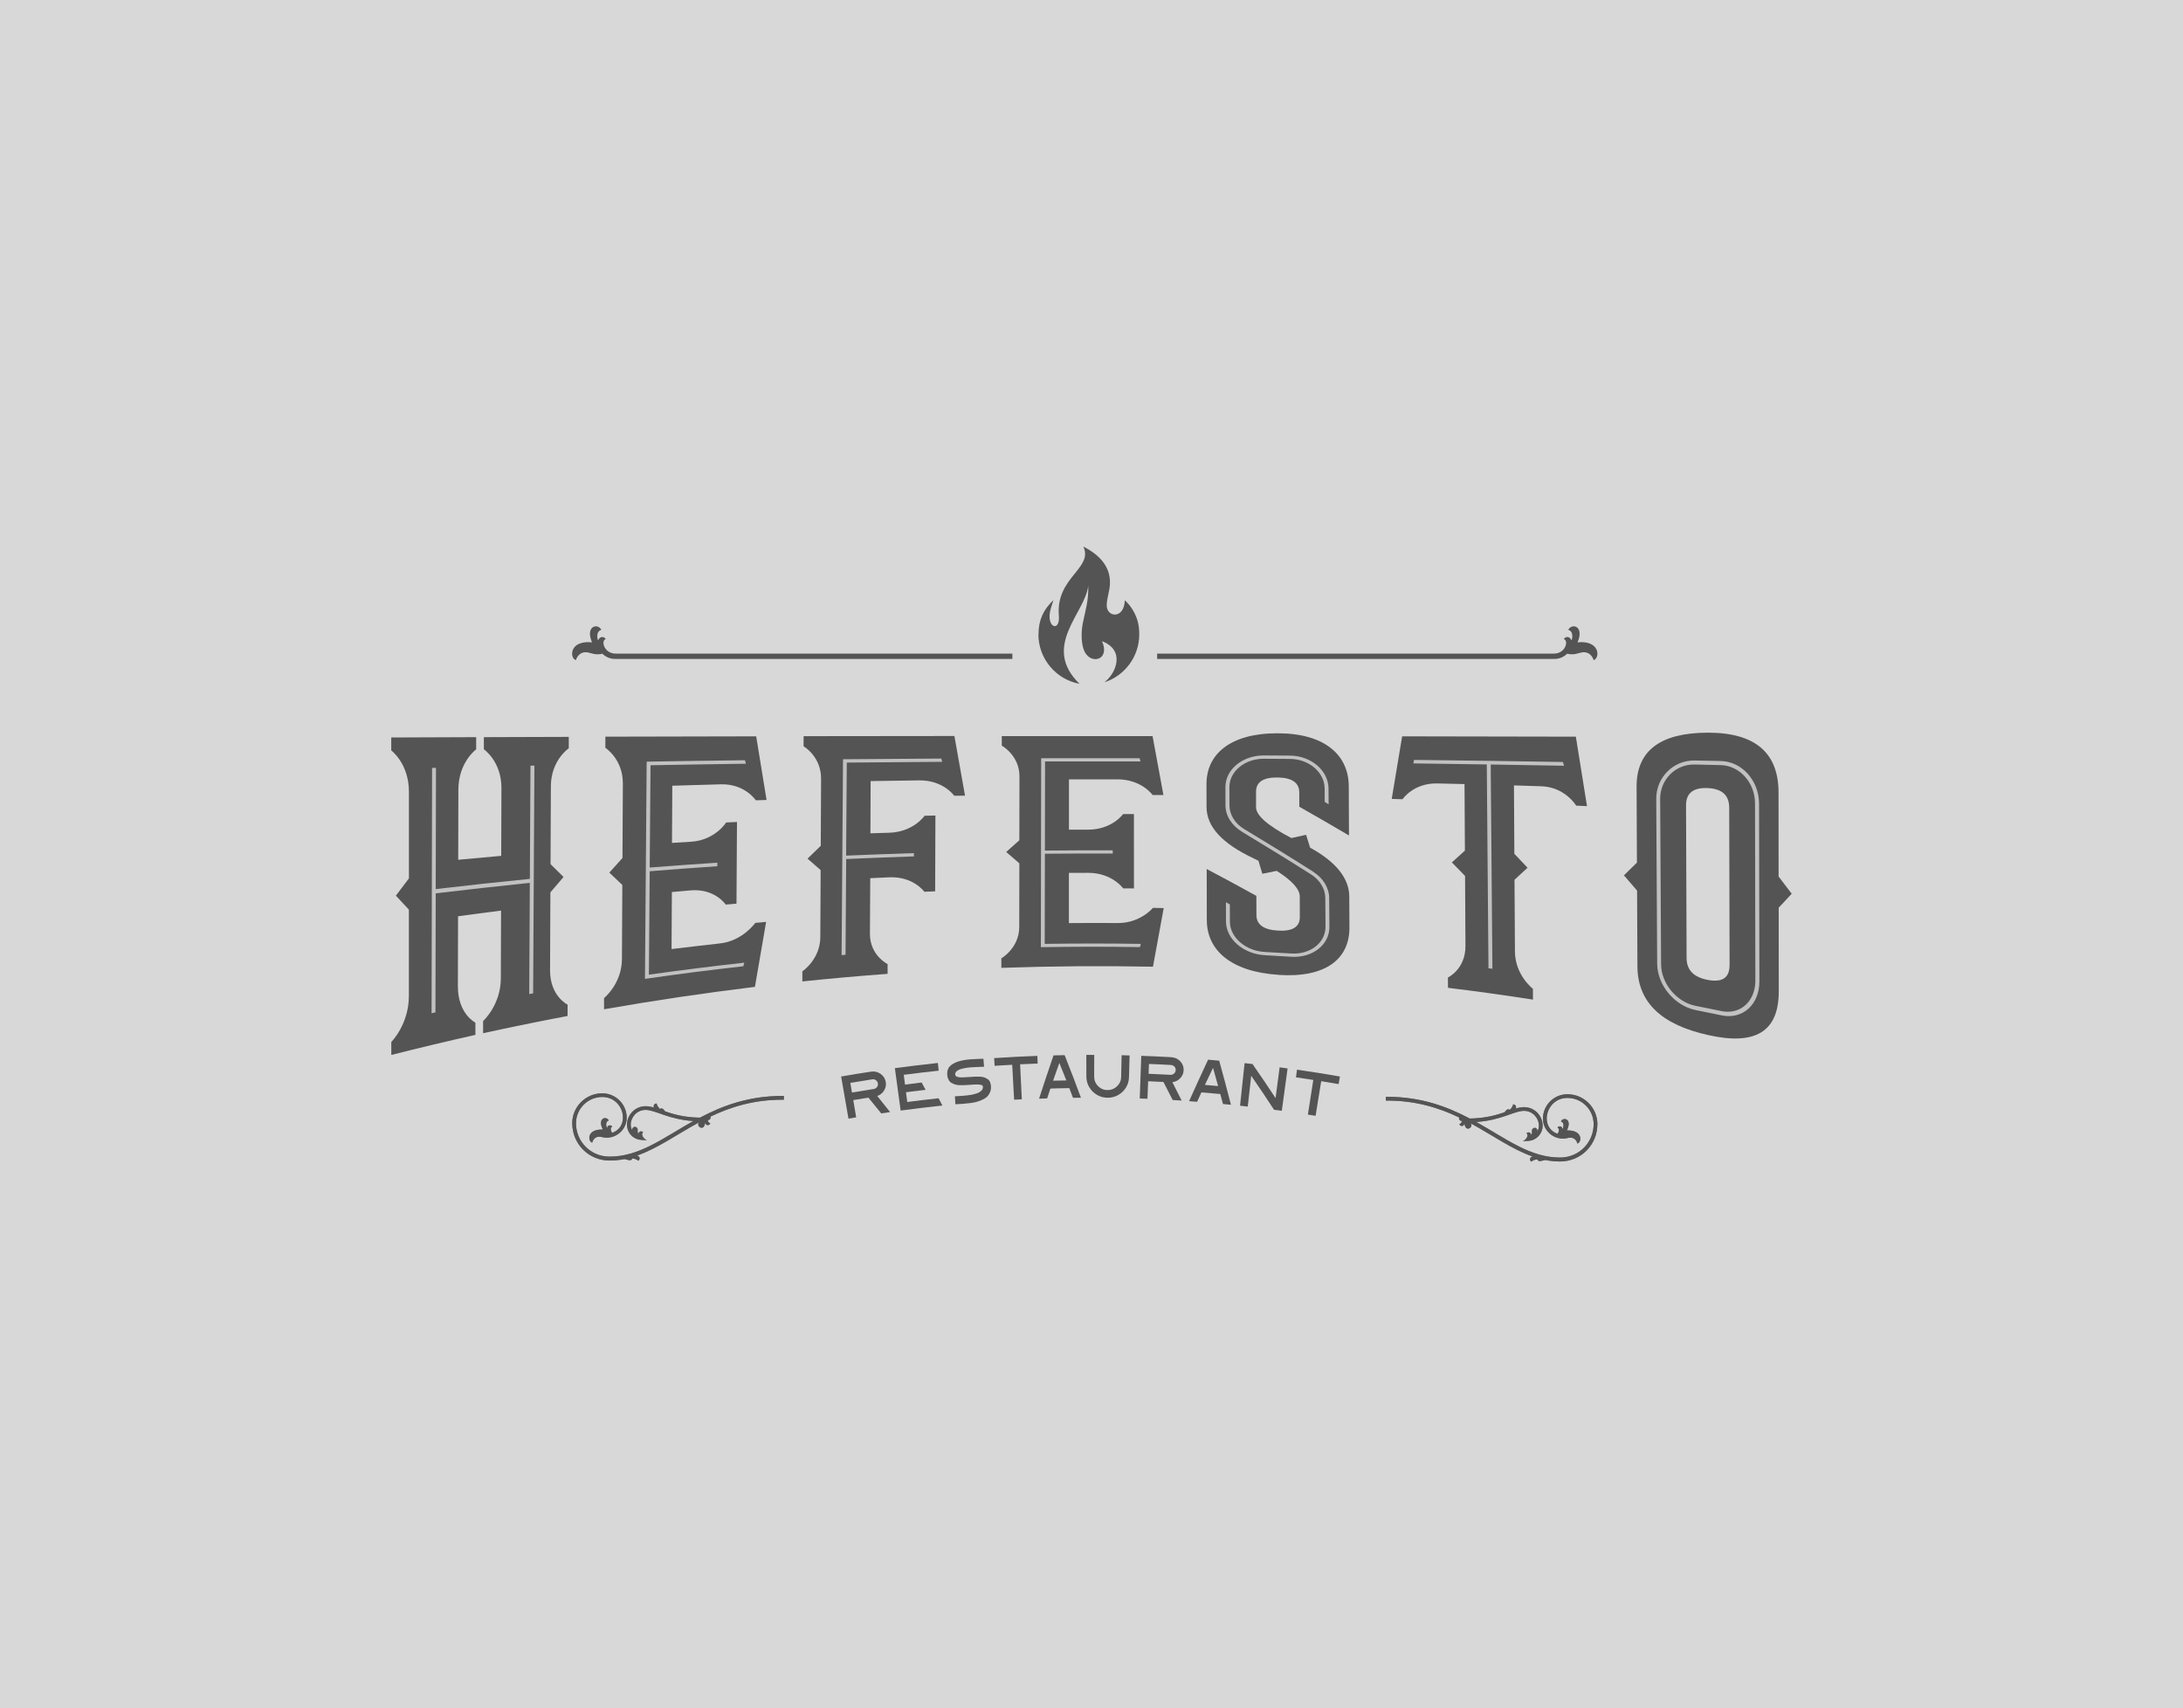 <?xml version="1.0" encoding="UTF-8"?>
<svg id="Capa_1" data-name="Capa 1" xmlns="http://www.w3.org/2000/svg" viewBox="0 0 400 313">
  <rect x="0" y="0" width="400" height="313" style="fill: #d8d8d8;"/>
  <g>
    <path d="M190.27,116.22c0,4.52,3.25,8.28,7.54,9.08-7.12-6.91,1.18-13.11,1.59-18.02,.1,2.74-.53,4.62-1,6.93-.26,1.31-.43,3.92,.46,5.42,1.26,2.12,4.55,1.23,3.07-2.14,4.31,1.64,2.6,5.9,.43,7.53,3.71-1.2,6.39-4.68,6.39-8.79,0-.94-.1-1.79-.34-2.58-.41-1.33-1.26-2.76-2.31-3.66-.09,3.17-2.75,3.19-3.24,1.49-.27-.92,.31-2.75,.45-3.74,.54-3.73-1.82-6.06-4.8-7.59,1.85,4.02-5.08,5.63-4.49,12.62,.27,3.21-2.45,2.23-1.51-1.17,.15-.55,.35-1.09,.53-1.65-1.88,1.75-2.75,3.7-2.75,6.28h0Z" style="fill: #545454; fill-rule: evenodd;"/>
    <g>
      <path d="M154.13,197.25c1.82-.32,3.65-.62,5.47-.89,.65-.1,1.24,.04,1.77,.42,.53,.38,.84,.89,.94,1.53,.08,.55-.04,1.06-.33,1.53-.3,.48-.72,.8-1.24,.98,.79,.98,1.58,1.96,2.36,2.95-.55,.08-1.09,.16-1.63,.24-.77-.97-1.56-1.93-2.35-2.89-.92,.15-1.85,.3-2.77,.45,.18,1.06,.35,2.11,.53,3.16-.47,.08-.94,.16-1.41,.24-.45-2.58-.9-5.15-1.35-7.73h0Zm1.98,2.93c1.33-.23,2.65-.44,3.98-.64,.25-.04,.45-.16,.6-.35,.15-.2,.21-.43,.17-.67-.04-.25-.16-.45-.36-.59-.21-.15-.43-.2-.68-.16-1.33,.21-2.68,.42-4.01,.65,.1,.59,.2,1.19,.3,1.77h0Z" style="fill: #545454;"/>
      <path d="M171.98,201.23l.7,1.34c-2.55,.27-5.1,.58-7.65,.92-.35-2.59-.7-5.18-1.06-7.77,2.63-.35,5.25-.67,7.88-.95,.05,.47,.1,.94,.15,1.41-2.14,.23-4.27,.48-6.4,.76,.08,.6,.16,1.19,.23,1.79,1.01-.13,2.04-.26,3.05-.38,.24,.45,.48,.89,.72,1.34-1.2,.14-2.39,.29-3.59,.44,.08,.6,.16,1.19,.23,1.79,1.91-.25,3.82-.48,5.73-.68h0Z" style="fill: #545454;"/>
      <path d="M173.6,197.22c-.06-.35-.06-.69,0-.99,.07-.3,.19-.55,.36-.76,.17-.21,.4-.4,.68-.56,.28-.16,.58-.29,.9-.4,.32-.1,.67-.18,1.06-.26,.67-.12,1.63-.2,2.85-.23,.36,0,.62-.01,.75-.02,.04,.49,.07,.98,.11,1.46-.11,0-.39,.01-.82,.03-1.17,.03-2.05,.1-2.65,.21-.27,.05-.52,.11-.74,.17-.22,.07-.42,.15-.6,.26-.18,.1-.31,.22-.39,.35-.08,.14-.11,.29-.07,.46,.01,.09,.06,.18,.14,.25,.08,.06,.18,.12,.33,.15,.14,.03,.28,.06,.41,.07,.13,.01,.31,.01,.54,0,.23,0,.43-.02,.57-.03,.14,0,.35-.02,.63-.04,.42-.04,.74-.06,.96-.06h.86c.35,.01,.63,.05,.82,.12,.19,.06,.4,.16,.61,.29,.21,.12,.37,.3,.48,.53,.1,.22,.16,.49,.19,.8,.03,.42-.03,.79-.18,1.13-.15,.33-.33,.61-.56,.83-.23,.21-.54,.4-.93,.57s-.75,.29-1.09,.38c-.33,.09-.75,.16-1.24,.21s-.89,.1-1.19,.12c-.3,.02-.67,.04-1.11,.06-.08,0-.16,0-.23,0-.03-.48-.05-.97-.07-1.45,.05,0,.13,0,.23-.01,.23-.01,.4-.02,.54-.03,.13,0,.33-.01,.6-.04,.27-.01,.49-.04,.66-.06,.17-.02,.39-.04,.65-.08s.48-.07,.65-.12,.37-.1,.57-.16c.21-.06,.38-.13,.52-.21s.26-.18,.38-.28,.21-.21,.26-.35c.05-.13,.07-.28,.06-.43,0-.07-.03-.14-.09-.2s-.15-.09-.28-.12-.25-.04-.36-.06c-.11-.01-.28-.01-.49-.01-.21,0-.38,.01-.52,.02s-.33,.02-.57,.04c-.43,.03-.75,.05-.97,.06-.21,.01-.5,.01-.87,.01s-.65-.04-.85-.1-.43-.15-.66-.27c-.23-.11-.43-.28-.56-.5-.13-.22-.23-.48-.3-.78v.02Z" style="fill: #545454;"/>
      <path d="M185.46,195.1c-1.07,.06-2.14,.12-3.21,.19-.03-.47-.06-.94-.09-1.41,2.64-.18,5.28-.31,7.92-.41,.02,.47,.04,.94,.05,1.41-1.07,.04-2.14,.09-3.21,.13,.11,2.14,.21,4.28,.31,6.42-.47,.02-.94,.05-1.41,.07-.11-2.14-.23-4.28-.35-6.42h0Z" style="fill: #545454;"/>
      <path d="M198.09,201.14c-.49,0-.98,0-1.48,.01-.23-.59-.45-1.19-.68-1.77-1.16,.01-2.31,.04-3.46,.08-.2,.6-.4,1.2-.6,1.8-.49,.01-.98,.03-1.48,.05,.86-2.65,1.75-5.29,2.65-7.93,.68-.01,1.36-.03,2.04-.04,1.03,2.6,2.03,5.2,2.99,7.81h.01Zm-5.13-3.12c.81-.02,1.62-.04,2.43-.05-.42-1.07-.84-2.14-1.28-3.21-.39,1.09-.77,2.18-1.15,3.26h0Z" style="fill: #545454;"/>
      <path d="M199.04,193.29h1.46c0,1.33,0,2.68-.01,4.02,0,.66,.24,1.23,.72,1.71s1.05,.72,1.72,.72,1.25-.22,1.74-.69,.75-1.03,.76-1.69c.03-1.33,.06-2.68,.09-4.01,.49,0,.97,.02,1.46,.04-.04,1.33-.07,2.68-.11,4.01-.02,.69-.21,1.33-.57,1.9s-.84,1.03-1.44,1.36c-.6,.33-1.24,.49-1.94,.48s-1.33-.18-1.92-.53-1.06-.81-1.41-1.4c-.35-.59-.53-1.23-.53-1.92,0-1.33,0-2.68-.01-4.02h0Z" style="fill: #545454;"/>
      <path d="M209.11,193.46c1.84,.06,3.68,.15,5.52,.25,.65,.04,1.21,.3,1.65,.77,.44,.48,.64,1.04,.6,1.68-.04,.55-.25,1.03-.65,1.43-.39,.4-.87,.64-1.41,.7,.57,1.12,1.14,2.24,1.7,3.37-.55-.04-1.09-.07-1.64-.1-.56-1.11-1.13-2.21-1.7-3.31-.93-.05-1.87-.09-2.8-.13-.04,1.07-.09,2.14-.13,3.21-.47-.02-.94-.04-1.41-.05,.09-2.61,.18-5.22,.28-7.84h0Zm1.33,3.29c1.34,.06,2.68,.12,4.02,.19,.25,.01,.48-.06,.66-.23,.19-.16,.29-.38,.31-.62,.01-.25-.06-.47-.23-.65s-.38-.28-.63-.3c-1.35-.08-2.7-.14-4.04-.19-.03,.6-.05,1.2-.07,1.8h0Z" style="fill: #545454;"/>
      <path d="M225.56,202.43c-.49-.05-.98-.1-1.47-.14-.16-.61-.33-1.22-.49-1.83-1.15-.11-2.31-.21-3.46-.3-.26,.57-.53,1.15-.79,1.72-.49-.04-.98-.07-1.47-.11,1.14-2.54,2.3-5.07,3.48-7.6,.67,.06,1.36,.11,2.04,.18,.75,2.69,1.46,5.39,2.15,8.08h0Zm-4.78-3.64c.81,.06,1.61,.13,2.42,.21-.31-1.11-.62-2.22-.93-3.34-.5,1.04-1,2.09-1.49,3.13h0Z" style="fill: #545454;"/>
      <path d="M229.27,197.1c-.21,1.89-.43,3.77-.64,5.66-.47-.05-.94-.11-1.41-.16,.28-2.6,.55-5.2,.83-7.8,.48,.05,.97,.11,1.45,.16,1.45,2.07,2.85,4.16,4.23,6.25,.25-1.88,.5-3.76,.74-5.64,.49,.06,.97,.13,1.46,.2-.35,2.59-.71,5.18-1.06,7.77-.48-.06-.94-.13-1.42-.19-1.36-2.09-2.75-4.17-4.19-6.24h0Z" style="fill: #545454;"/>
      <path d="M240.65,197.88c-1.06-.16-2.13-.33-3.19-.48,.06-.47,.13-.93,.2-1.4,2.63,.38,5.24,.79,7.86,1.25-.08,.46-.16,.93-.24,1.39-1.06-.18-2.12-.36-3.19-.53-.34,2.11-.69,4.23-1.03,6.34-.47-.08-.94-.15-1.41-.22,.33-2.11,.66-4.24,.99-6.35h0Z" style="fill: #545454;"/>
    </g>
    <path d="M284.84,119.75c1.33,0,2.13-1.13,2.13-1.94,0-.33-.13-.6-.42-.72,.16-.25,.4-.37,.64-.37,.29,0,.57,.18,.7,.53h.11c.06-.23,.1-.47,.1-.69,0-.53-.2-1-.74-1.15,.2-.43,.6-.65,.99-.65,.55,0,1.09,.43,1.09,1.36,0,.43-.11,.95-.39,1.58,.23-.02,.46-.04,.67-.04,2.21,0,2.98,1.16,2.98,2.1,0,.58-.29,1.09-.7,1.19,0,0-.35-1.44-1.79-1.44-.65,0-1.27,.38-2.19,.38-.26,0-.55-.03-.87-.11-.54,.54-1.26,.88-2.04,.95h.01s-.28,.01-3.41,.01c-4.46,0-46.19,0-69.68,0v-.98h72.8Z" style="fill: #545454;"/>
    <path d="M112.7,119.75c-1.33,0-2.13-1.13-2.13-1.94,0-.33,.13-.6,.42-.72-.16-.25-.4-.37-.64-.37-.29,0-.57,.18-.7,.53h-.11c-.06-.23-.1-.47-.1-.69,0-.53,.2-1,.74-1.15-.2-.43-.6-.65-.99-.65-.55,0-1.09,.43-1.09,1.36,0,.43,.11,.95,.38,1.58-.23-.02-.46-.04-.67-.04-2.22,0-2.98,1.16-2.98,2.1,0,.58,.28,1.09,.7,1.19,0,0,.35-1.44,1.79-1.44,.65,0,1.27,.38,2.19,.38,.26,0,.55-.03,.87-.11,.54,.54,1.26,.88,2.04,.95h-.01s.28,.01,3.41,.01c4.46,0,46.19,0,69.68,0v-.98H112.7Z" style="fill: #545454;"/>
    <path d="M104.86,205.86c0,3.66,2.94,6.79,6.84,6.79,1.72,0,2.97-.33,3-.33h0s-.09,.04-.29,.1h.05c.31,0,.67,.17,.96,.17,.19,0,.35-.08,.45-.33,.81,.1,1.09,.43,1.09,.43,.16-.12,.24-.29,.24-.45,0-.21-.14-.42-.48-.5,3.79-1.33,7.25-3.85,11.33-6.07-.08,.12-.11,.24-.11,.35,0,.33,.28,.62,.62,.62,.43,0,.59-.49,.65-.91,.09,.3,.28,.43,.48,.43s.4-.14,.45-.38c-.28-.01-.42-.26-.44-.56h.07c.26,0,.44-.21,.44-.44,0-.06-.01-.12-.04-.18,3.66-1.75,7.89-3.1,13.2-3.1h.26v-.69h-.26c-6.25,0-11.02,1.82-15.12,3.98-2.82-.04-4.78-.6-6.36-1.14-.23-.27-.42-.55-.68-.55-.09,0-.18,.03-.28,.1-.59-.56-.61-1.01-.61-1.01-.31,.01-.55,.21-.55,.49,0,.09,.02,.18,.07,.27-.5-.15-1.01-.26-1.54-.26-1.88,0-3.41,1.53-3.41,3.4,0,1.5,1.19,2.73,2.68,2.78h0s.08,0,.96,.06c-.43-.16-.87-.68-.87-1.09,0-.16,.06-.28,.19-.38-.11-.11-.25-.16-.38-.16-.25,0-.49,.19-.5,.52-.11-.26-.14-.44-.14-.57,0-.09,.02-.23,.02-.25,0-.32-.27-.53-.53-.53-.24,0-.48,.18-.48,.63h0c-.18-.32-.27-.69-.27-1.05,0-1.32,1.11-2.68,2.71-2.68,1.84,0,4.12,1.73,8.77,2.04-5.58,3.12-9.86,6.52-15.35,6.52-3.53,0-6.16-2.82-6.16-6.1,0-2.69,2.18-4.83,4.82-4.83,2.38,0,3.79,1.96,3.79,3.77,0,1.2-.62,2.33-1.99,2.81-.14-.21-.25-.47-.25-.7,0-.19,.08-.36,.27-.45-.11-.16-.27-.23-.43-.23-.25,0-.49,.18-.52,.55-.09-.23-.16-.48-.16-.71,0-.34,.13-.63,.48-.75-.15-.28-.42-.42-.68-.42-.38,0-.75,.3-.75,.9,0,.31,.1,.7,.34,1.19h-.2c-1.71,0-2.28,.83-2.28,1.52,0,.44,.23,.82,.54,.88,0,0,.2-1.08,1.28-1.08,.47,0,.68,.18,1.38,.18,1.85,0,3.65-1.52,3.65-3.66,0-2.44-1.98-4.47-4.48-4.47-3.01,0-5.5,2.44-5.5,5.51h0Z" style="fill: #757575;"/>
    <path d="M292.69,206.03c0,3.66-2.94,6.79-6.84,6.79-1.72,0-2.97-.33-3-.33h0s.09,.03,.29,.1h-.05c-.31,0-.67,.16-.96,.16-.19,0-.35-.08-.45-.33-.81,.1-1.09,.44-1.09,.44-.16-.12-.24-.29-.24-.45,0-.21,.14-.42,.48-.5-3.79-1.33-7.25-3.85-11.33-6.07,.08,.12,.11,.24,.11,.35,0,.33-.29,.61-.62,.61-.43,0-.59-.49-.65-.91-.09,.3-.28,.43-.48,.43s-.4-.14-.45-.38c.28-.02,.42-.26,.44-.56h-.07c-.25,0-.44-.21-.44-.44,0-.06,.01-.12,.04-.18-3.66-1.75-7.89-3.1-13.19-3.1h-.26v-.69h.26c6.25,0,11.02,1.82,15.12,3.98,2.81-.04,4.78-.6,6.36-1.14,.23-.27,.42-.55,.69-.55,.09,0,.18,.03,.28,.1,.59-.56,.61-1,.61-1,.31,0,.55,.21,.55,.49,0,.09-.02,.18-.08,.27,.5-.15,1.01-.26,1.54-.26,1.87,0,3.4,1.53,3.4,3.4,0,1.5-1.19,2.73-2.68,2.79h0s-.08,0-.96,.06c.43-.16,.87-.68,.87-1.09,0-.15-.06-.28-.19-.38,.11-.11,.25-.16,.38-.16,.25,0,.48,.19,.5,.52,.11-.25,.14-.44,.14-.57,0-.09-.02-.23-.02-.25,0-.32,.27-.53,.53-.53,.24,0,.48,.18,.48,.63h0c.18-.32,.27-.69,.27-1.06,0-1.31-1.11-2.68-2.72-2.68-1.83,0-4.12,1.73-8.76,2.04,5.58,3.12,9.86,6.52,15.35,6.52,3.53,0,6.16-2.82,6.16-6.1,0-2.69-2.18-4.83-4.81-4.83-2.37,0-3.79,1.96-3.79,3.77,0,1.19,.62,2.33,1.99,2.81,.14-.21,.25-.47,.25-.69,0-.19-.08-.36-.27-.45,.11-.16,.27-.23,.43-.23,.25,0,.49,.19,.52,.55,.09-.23,.16-.48,.16-.71,0-.34-.13-.64-.48-.75,.15-.28,.42-.43,.68-.43,.38,0,.75,.29,.75,.9,0,.31-.1,.7-.34,1.19h.2c1.71,0,2.27,.83,2.27,1.52,0,.44-.23,.82-.54,.88,0,0-.2-1.08-1.28-1.08-.47,0-.68,.18-1.38,.18-1.85,0-3.65-1.52-3.65-3.66,0-2.44,1.99-4.47,4.48-4.47,3.01,0,5.5,2.44,5.5,5.51v.02Z" style="fill: #757575;"/>
    <g>
      <path d="M104.86,205.86c0,3.66,2.94,6.79,6.84,6.79,1.72,0,2.97-.33,3-.33h0s-.09,.04-.29,.1h.05c.31,0,.67,.17,.96,.17,.19,0,.35-.08,.45-.33,.81,.1,1.09,.43,1.09,.43,.16-.12,.24-.29,.24-.45,0-.21-.14-.42-.48-.5,3.79-1.33,7.25-3.85,11.33-6.07-.08,.12-.11,.24-.11,.35,0,.33,.28,.62,.62,.62,.43,0,.59-.49,.65-.91,.09,.3,.28,.43,.48,.43s.4-.14,.45-.38c-.28-.01-.42-.26-.44-.56h.07c.26,0,.44-.21,.44-.44,0-.06-.01-.12-.04-.18,3.66-1.75,7.89-3.1,13.2-3.1h.26v-.69h-.26c-6.25,0-11.02,1.82-15.12,3.98-2.82-.04-4.78-.6-6.36-1.14-.23-.27-.42-.55-.68-.55-.09,0-.18,.03-.28,.1-.59-.56-.61-1.01-.61-1.01-.31,.01-.55,.21-.55,.49,0,.09,.02,.18,.07,.27-.5-.15-1.01-.26-1.54-.26-1.88,0-3.41,1.53-3.41,3.4,0,1.5,1.19,2.73,2.68,2.78h0s.08,0,.96,.06c-.43-.16-.87-.68-.87-1.09,0-.16,.06-.28,.19-.38-.11-.11-.25-.16-.38-.16-.25,0-.49,.19-.5,.52-.11-.26-.14-.44-.14-.57,0-.09,.02-.23,.02-.25,0-.32-.27-.53-.53-.53-.24,0-.48,.18-.48,.63h0c-.18-.32-.27-.69-.27-1.05,0-1.32,1.11-2.68,2.71-2.68,1.84,0,4.12,1.73,8.77,2.04-5.58,3.12-9.86,6.52-15.35,6.52-3.53,0-6.16-2.82-6.16-6.1,0-2.69,2.18-4.83,4.82-4.83,2.38,0,3.79,1.96,3.79,3.77,0,1.2-.62,2.33-1.99,2.81-.14-.21-.25-.47-.25-.7,0-.19,.08-.36,.27-.45-.11-.16-.27-.23-.43-.23-.25,0-.49,.18-.52,.55-.09-.23-.16-.48-.16-.71,0-.34,.13-.63,.48-.75-.15-.28-.42-.42-.68-.42-.38,0-.75,.3-.75,.9,0,.31,.1,.7,.34,1.19h-.2c-1.71,0-2.28,.83-2.28,1.52,0,.44,.23,.82,.54,.88,0,0,.2-1.08,1.28-1.08,.47,0,.68,.18,1.38,.18,1.85,0,3.65-1.52,3.65-3.66,0-2.44-1.98-4.47-4.48-4.47-3.01,0-5.5,2.44-5.5,5.51h0Z" style="fill: #545454;"/>
      <path d="M292.69,206.03c0,3.66-2.94,6.79-6.84,6.79-1.72,0-2.97-.33-3-.33h0s.09,.03,.29,.1h-.05c-.31,0-.67,.16-.96,.16-.19,0-.35-.08-.45-.33-.81,.1-1.09,.44-1.09,.44-.16-.12-.24-.29-.24-.45,0-.21,.14-.42,.48-.5-3.79-1.33-7.25-3.85-11.33-6.07,.08,.12,.11,.24,.11,.35,0,.33-.29,.61-.62,.61-.43,0-.59-.49-.65-.91-.09,.3-.28,.43-.48,.43s-.4-.14-.45-.38c.28-.02,.42-.26,.44-.56h-.07c-.25,0-.44-.21-.44-.44,0-.06,.01-.12,.04-.18-3.66-1.75-7.89-3.1-13.19-3.1h-.26v-.69h.26c6.25,0,11.02,1.82,15.12,3.98,2.81-.04,4.78-.6,6.36-1.14,.23-.27,.42-.55,.69-.55,.09,0,.18,.03,.28,.1,.59-.56,.61-1,.61-1,.31,0,.55,.21,.55,.49,0,.09-.02,.18-.08,.27,.5-.15,1.01-.26,1.54-.26,1.87,0,3.4,1.53,3.4,3.4,0,1.5-1.19,2.73-2.68,2.79h0s-.08,0-.96,.06c.43-.16,.87-.68,.87-1.09,0-.15-.06-.28-.19-.38,.11-.11,.25-.16,.38-.16,.25,0,.48,.19,.5,.52,.11-.25,.14-.44,.14-.57,0-.09-.02-.23-.02-.25,0-.32,.27-.53,.53-.53,.24,0,.48,.18,.48,.63h0c.18-.32,.27-.69,.27-1.06,0-1.31-1.11-2.68-2.72-2.68-1.83,0-4.12,1.73-8.76,2.04,5.58,3.12,9.86,6.52,15.35,6.52,3.53,0,6.16-2.82,6.16-6.1,0-2.69-2.18-4.83-4.81-4.83-2.37,0-3.79,1.96-3.79,3.77,0,1.19,.62,2.33,1.99,2.81,.14-.21,.25-.47,.25-.69,0-.19-.08-.36-.27-.45,.11-.16,.27-.23,.43-.23,.25,0,.49,.19,.52,.55,.09-.23,.16-.48,.16-.71,0-.34-.13-.64-.48-.75,.15-.28,.42-.43,.68-.43,.38,0,.75,.29,.75,.9,0,.31-.1,.7-.34,1.19h.2c1.71,0,2.27,.83,2.27,1.52,0,.44-.23,.82-.54,.88,0,0-.2-1.08-1.28-1.08-.47,0-.68,.18-1.38,.18-1.85,0-3.65-1.52-3.65-3.66,0-2.44,1.99-4.47,4.48-4.47,3.01,0,5.5,2.44,5.5,5.51v.02Z" style="fill: #545454;"/>
    </g>
    <g>
      <g>
        <path d="M104,186.16c-5.17,.98-10.33,2.03-15.48,3.16v-2.23s3.23-2.93,3.25-7.8c.01-4.14,.03-8.29,.04-12.44-2.63,.33-5.25,.68-7.88,1.04,0,4.28-.02,8.56-.03,12.83-.01,5.07,3.21,6.66,3.21,6.66h0v2.24c-5.15,1.16-10.29,2.38-15.41,3.68v-2.38s3.21-3.19,3.22-8.42c0-5.28,0-10.55,0-15.83-.79-.84-1.59-1.7-2.38-2.56,.79-1.06,1.6-2.12,2.39-3.16,0-5.29,0-10.57,0-15.85,0-5.22-3.24-7.59-3.24-7.59v-2.38c5.19-.02,10.37-.04,15.56-.06v2.24h0s-3.25,2.33-3.26,7.4c0,4.28-.01,8.56-.03,12.83,2.63-.25,5.26-.49,7.88-.72,.01-4.14,.03-8.3,.04-12.44,.01-4.88-3.22-7.08-3.22-7.09v-2.22c5.19-.01,10.37-.04,15.56-.05,0,.7,0,1.4,0,2.09h0s-3.26,2.18-3.28,6.93c-.02,4.76-.04,9.53-.06,14.3,.79,.79,1.59,1.57,2.38,2.35-.8,.93-1.6,1.87-2.41,2.82-.02,4.75-.04,9.52-.06,14.28-.02,4.74,3.21,6.29,3.21,6.29h0c0,.7,0,1.41,0,2.1h0Z" style="fill: #545454;"/>
        <path d="M138.3,180.83c-9.23,1.12-18.43,2.49-27.62,4.1,0-.68,0-1.36,0-2.05,0,0,3.24-2.61,3.28-7.1,.02-4.54,.05-9.09,.07-13.63-.79-.75-1.59-1.5-2.38-2.26,.8-.9,1.61-1.79,2.41-2.68,.03-4.55,.05-9.1,.07-13.66,.01-4.48-3.21-6.52-3.21-6.53,0-.68,0-1.36,.01-2.04,9.21-.02,18.42-.04,27.63-.06,.63,3.9,1.27,7.79,1.9,11.66-.66,.02-1.31,.04-1.97,.06h0s0,0,0,0c0,0-1.99-3.04-6.39-2.93-2.97,.08-5.94,.16-8.91,.26-.02,3.49-.04,6.98-.06,10.48,1.17-.07,2.33-.15,3.51-.22,4.39-.28,6.42-3.53,6.42-3.53,.66-.03,1.32-.06,1.98-.09-.03,4.99-.06,9.98-.09,14.97-.66,.06-1.32,.11-1.97,.17,0,0-1.99-2.97-6.39-2.61-1.16,.1-2.32,.21-3.48,.31-.02,3.48-.04,6.98-.06,10.45,2.97-.36,5.93-.71,8.91-1.04,4.12-.46,6.44-3.77,6.44-3.76h0c.66-.06,1.32-.12,1.98-.18-.68,3.95-1.36,7.91-2.05,11.9h0Z" style="fill: #545454;"/>
        <path d="M176.81,145.79c-.65,0-1.31,.01-1.96,.02h0s0,0,0,0c0,0-2-2.87-6.41-2.82-2.97,.04-5.94,.08-8.91,.13-.01,3.19-.03,6.38-.04,9.57,1.17-.04,2.34-.08,3.51-.11,4.39-.15,6.42-3.11,6.42-3.11,.66-.01,1.32-.03,1.98-.04-.01,4.63-.04,9.26-.05,13.89-.66,.03-1.32,.05-1.98,.08,0,0-2.01-2.84-6.42-2.65-1.16,.05-2.33,.11-3.49,.16-.02,3.4-.04,6.8-.06,10.2,0,3.97,3.24,5.54,3.24,5.54h0c0,.6,0,1.19,0,1.79-5.21,.38-10.42,.85-15.62,1.39,0-.62,0-1.23,0-1.85h0s3.26-2.19,3.29-6.24c.02-4.1,.04-8.21,.06-12.31-.79-.7-1.6-1.4-2.4-2.1,.81-.79,1.61-1.57,2.42-2.35,.02-4.11,.04-8.22,.06-12.33,.01-4.06-3.21-5.9-3.21-5.91,0-.61,0-1.23,.01-1.85,9.21-.01,18.42-.02,27.63-.03,.65,3.64,1.29,7.28,1.94,10.91h0Z" style="fill: #545454;"/>
        <path d="M211.26,177.13c-9.26-.18-18.52-.11-27.78,.21v-1.74s3.26-1.87,3.28-5.72c0-3.9,.01-7.79,.02-11.69-.8-.7-1.6-1.38-2.41-2.08,.8-.72,1.61-1.43,2.41-2.15,0-3.9,.01-7.81,.02-11.71,0-3.86-3.24-5.62-3.24-5.62v-1.75h27.63c.66,3.6,1.33,7.2,1.99,10.8-.66,0-1.32,0-1.98-.01h0s0,0,0,0c0,0-2.02-2.86-6.42-2.87h-8.91v9.22c1.17,0,2.34,0,3.51,0,4.4-.01,6.41-2.85,6.41-2.86,.66,0,1.32,0,1.98,0,0,4.54,0,9.09,.01,13.63-.66,0-1.32,0-1.98-.01,0,0-2.02-2.86-6.44-2.85-1.16,0-2.33,0-3.5,.01,0,3.07,0,6.13,0,9.2,2.98-.03,5.96-.03,8.95-.01,4.14,.03,6.44-2.77,6.44-2.78h0c.66,0,1.32,.02,1.98,.04-.65,3.58-1.31,7.17-1.97,10.76h0Z" style="fill: #545454;"/>
        <path d="M234.26,178.62c-8.74-.57-13.11-4.53-13.13-10.01,0-3.13-.01-6.25-.02-9.38,3.04,1.61,6.07,3.24,9.1,4.92,0,1.16,0,2.33,.01,3.5,0,1.78,1.34,2.73,4,2.87,2.64,.14,3.95-.68,3.95-2.48,0-1.26-.01-2.52-.01-3.78,0-1.35-1.44-2.93-4.23-4.69-.88,.17-1.76,.35-2.63,.53-.23-.79-.48-1.59-.71-2.38-.33-.16-.62-.32-.97-.48-5.68-2.69-8.53-5.76-8.54-9.37,0-1.4,0-2.8-.01-4.19-.01-5.46,4.31-9.32,12.98-9.32,8.69-.02,13.06,3.99,13.09,9.69,.01,3.01,.03,6.02,.04,9.03-3.04-1.79-6.07-3.54-9.1-5.26,0-.87,0-1.74-.01-2.61,0-1.79-1.33-2.71-3.96-2.75h-.06c-2.6-.03-3.91,.85-3.9,2.63,0,.94,0,1.87,0,2.81,0,1.53,2.16,3.39,6.48,5.66,.89-.2,1.79-.4,2.69-.6,.24,.79,.49,1.57,.74,2.36,4.75,2.6,7.16,5.63,7.17,8.95,0,1.89,.02,3.78,.03,5.68,.03,5.72-4.3,9.27-13.01,8.68h.02Z" style="fill: #545454;"/>
        <path d="M290.78,147.71c-.66-.04-1.31-.06-1.97-.09,0,0-2.03-3.43-6.43-3.55-1.65-.06-3.31-.11-4.97-.16,.03,4.17,.05,8.35,.07,12.53,.8,.84,1.61,1.7,2.42,2.56-.79,.74-1.6,1.47-2.39,2.2,.03,4.39,.05,8.77,.08,13.16,.03,4.34,3.29,6.81,3.29,6.82h0c0,.66,0,1.32,.01,1.98-5.18-.8-10.37-1.53-15.57-2.16,0-.63,0-1.26-.01-1.89h0s3.24-1.53,3.21-5.79c-.03-4.27-.05-8.54-.07-12.82-.81-.83-1.62-1.65-2.42-2.48,.79-.72,1.6-1.44,2.39-2.16-.02-4.07-.05-8.13-.07-12.19-1.66-.04-3.31-.09-4.97-.12-4.4-.1-6.39,2.9-6.39,2.9-.66-.02-1.32-.04-1.98-.06,.64-3.8,1.28-7.63,1.91-11.47,10.61,.01,21.22,.04,31.83,.06,.68,4.22,1.36,8.46,2.04,12.72h0Z" style="fill: #545454;"/>
        <path d="M325.9,160.64c0-5.13,0-10.27-.01-15.4,0-7.37-4.35-11.03-13.05-10.99-8.67,.04-12.99,3.34-12.96,9.92,.02,4.63,.04,9.26,.06,13.89-.79,.79-1.59,1.57-2.38,2.33,.8,.92,1.6,1.85,2.41,2.8,.02,4.61,.04,9.23,.06,13.85,.03,6.61,4.37,10.71,12.98,12.62,8.63,1.94,12.92-.61,12.92-8,0-5.12,0-10.23-.01-15.35,.79-.84,1.6-1.69,2.38-2.55-.79-1.06-1.6-2.11-2.39-3.14h0Zm-8.99,16.22c0,2.29-1.31,3.18-3.94,2.7-2.61-.48-3.92-1.8-3.93-4.01-.04-9.33-.06-18.66-.1-27.99,0-2.21,1.29-3.26,3.9-3.16h.06c2.63,.12,3.94,1.31,3.95,3.58,.02,9.62,.04,19.25,.07,28.88h0Z" style="fill: #545454;"/>
      </g>
      <g>
        <path d="M259.1,139.25c-.04,.21-.09,.42-.12,.63,4.48,.06,8.96,.12,13.45,.19,.1,12.45,.21,24.9,.31,37.35,.24,.03,.48,.06,.72,.09-.1-12.48-.21-24.96-.31-37.43,4.48,.07,8.96,.15,13.44,.23-.07-.23-.14-.46-.21-.69-9.09-.15-18.18-.28-27.27-.38h0Z" style="fill: #c1c1c1;"/>
        <path d="M154.47,139.12c-.09,11.96-.17,23.92-.26,35.89,.24-.02,.48-.04,.72-.06,.04-5.85,.09-11.7,.12-17.55,4.14-.18,8.27-.34,12.41-.48v-.6c-4.14,.13-8.28,.28-12.42,.46,.04-5.68,.09-11.37,.12-17.05,5.83-.06,11.65-.1,17.49-.14-.06-.2-.12-.4-.18-.6-6.01,.04-12.01,.08-18.02,.13h.01Z" style="fill: #c1c1c1;"/>
        <path d="M118.49,139.56c-.11,13.26-.21,26.54-.31,39.8,6-.87,12.01-1.64,18.02-2.31,.06-.22,.12-.44,.18-.66-5.83,.65-11.67,1.38-17.48,2.2,.05-6.32,.1-12.63,.15-18.95,4.12-.33,8.25-.64,12.38-.92v-.65c-4.13,.27-8.25,.57-12.38,.89,.05-6.24,.1-12.49,.15-18.74,5.83-.11,11.65-.2,17.47-.28-.06-.21-.11-.43-.16-.64-6.01,.07-12.01,.16-18.02,.26h0Z" style="fill: #c1c1c1;"/>
        <path d="M240.68,159.76c-4.23-2.69-8.46-5.29-12.68-7.83-1.7-1.02-2.71-2.64-2.72-4.35,0-1.12,0-2.24-.01-3.35-.01-2.88,2.82-5.22,6.3-5.2,1.6,0,3.19,.02,4.79,.03,3.48,.01,6.34,2.45,6.36,5.41,0,.82,.01,1.63,.01,2.46,.24,.15,.48,.3,.72,.45,0-.97-.01-1.93-.02-2.89-.02-3.31-3.2-6.02-7.08-6.04-1.6,0-3.19-.01-4.79-.03-3.88-.01-7.03,2.58-7.02,5.8,0,1.11,0,2.23,.01,3.34,0,1.9,1.14,3.7,3.03,4.85,4.22,2.55,8.45,5.14,12.68,7.83,1.6,1.02,2.57,2.63,2.58,4.29,.01,1.75,.02,3.5,.04,5.25,.02,2.97-2.81,5.16-6.32,4.93-1.6-.1-3.21-.2-4.82-.28-3.51-.2-6.37-2.67-6.38-5.55,0-1.05,0-2.1-.01-3.16-.24-.13-.48-.26-.72-.4,0,1.18,0,2.35,.01,3.53,.01,3.21,3.2,5.95,7.1,6.17,1.6,.09,3.21,.18,4.82,.29,3.9,.26,7.06-2.18,7.03-5.49-.01-1.75-.02-3.51-.04-5.26-.01-1.86-1.09-3.66-2.9-4.8h0Z" style="fill: #c1c1c1;"/>
        <path d="M97.08,161.04c-5.76,.57-11.5,1.2-17.24,1.87,.01-7.4,.04-14.81,.05-22.21-.24,0-.48,0-.72,.01-.03,14.98-.06,29.96-.09,44.94,.23-.05,.48-.1,.71-.15,.01-7.27,.03-14.54,.05-21.81,5.73-.69,11.48-1.33,17.24-1.92-.04,6.79-.08,13.58-.11,20.37,.23-.04,.48-.09,.72-.13,.08-13.91,.16-27.82,.23-41.73-.24,0-.48,0-.72,.01-.04,6.91-.08,13.82-.11,20.74h0Z" style="fill: #c1c1c1;"/>
        <path d="M191.43,172.94c0-5.51,.02-11.01,.03-16.51,4.14-.04,8.29-.05,12.43-.03v-.59c-4.14-.01-8.28,0-12.43,.04,0-5.44,.01-10.89,.03-16.33,5.83-.01,11.66-.01,17.49,0-.06-.2-.11-.39-.17-.59-6.01,0-12.02,0-18.03,0-.02,11.54-.04,23.08-.06,34.62,6.05-.1,12.1-.11,18.15-.01,.06-.2,.11-.39,.17-.59-5.86-.09-11.73-.09-17.6,0h0Z" style="fill: #c1c1c1;"/>
        <path d="M315.26,139.44c-1.6-.04-3.19-.06-4.78-.09-3.87-.05-7.02,3.1-7,7.02,.06,10.07,.11,20.14,.17,30.21,.02,3.92,3.18,7.7,7.03,8.49,1.58,.32,3.16,.64,4.75,.97,3.84,.82,6.95-1.93,6.95-6.2-.02-10.85-.04-21.71-.06-32.56,0-4.27-3.16-7.78-7.05-7.83h0Zm.16,45.82c-1.58-.33-3.16-.65-4.75-.96-3.46-.7-6.29-4.09-6.3-7.63-.06-10.1-.11-20.2-.17-30.29-.02-3.53,2.8-6.36,6.28-6.3,1.6,.04,3.19,.07,4.78,.11,3.48,.06,6.32,3.21,6.32,7.03,.02,10.82,.04,21.64,.06,32.47,0,3.82-2.79,6.29-6.24,5.57h0Z" style="fill: #c1c1c1;"/>
      </g>
    </g>
  </g>
</svg>
